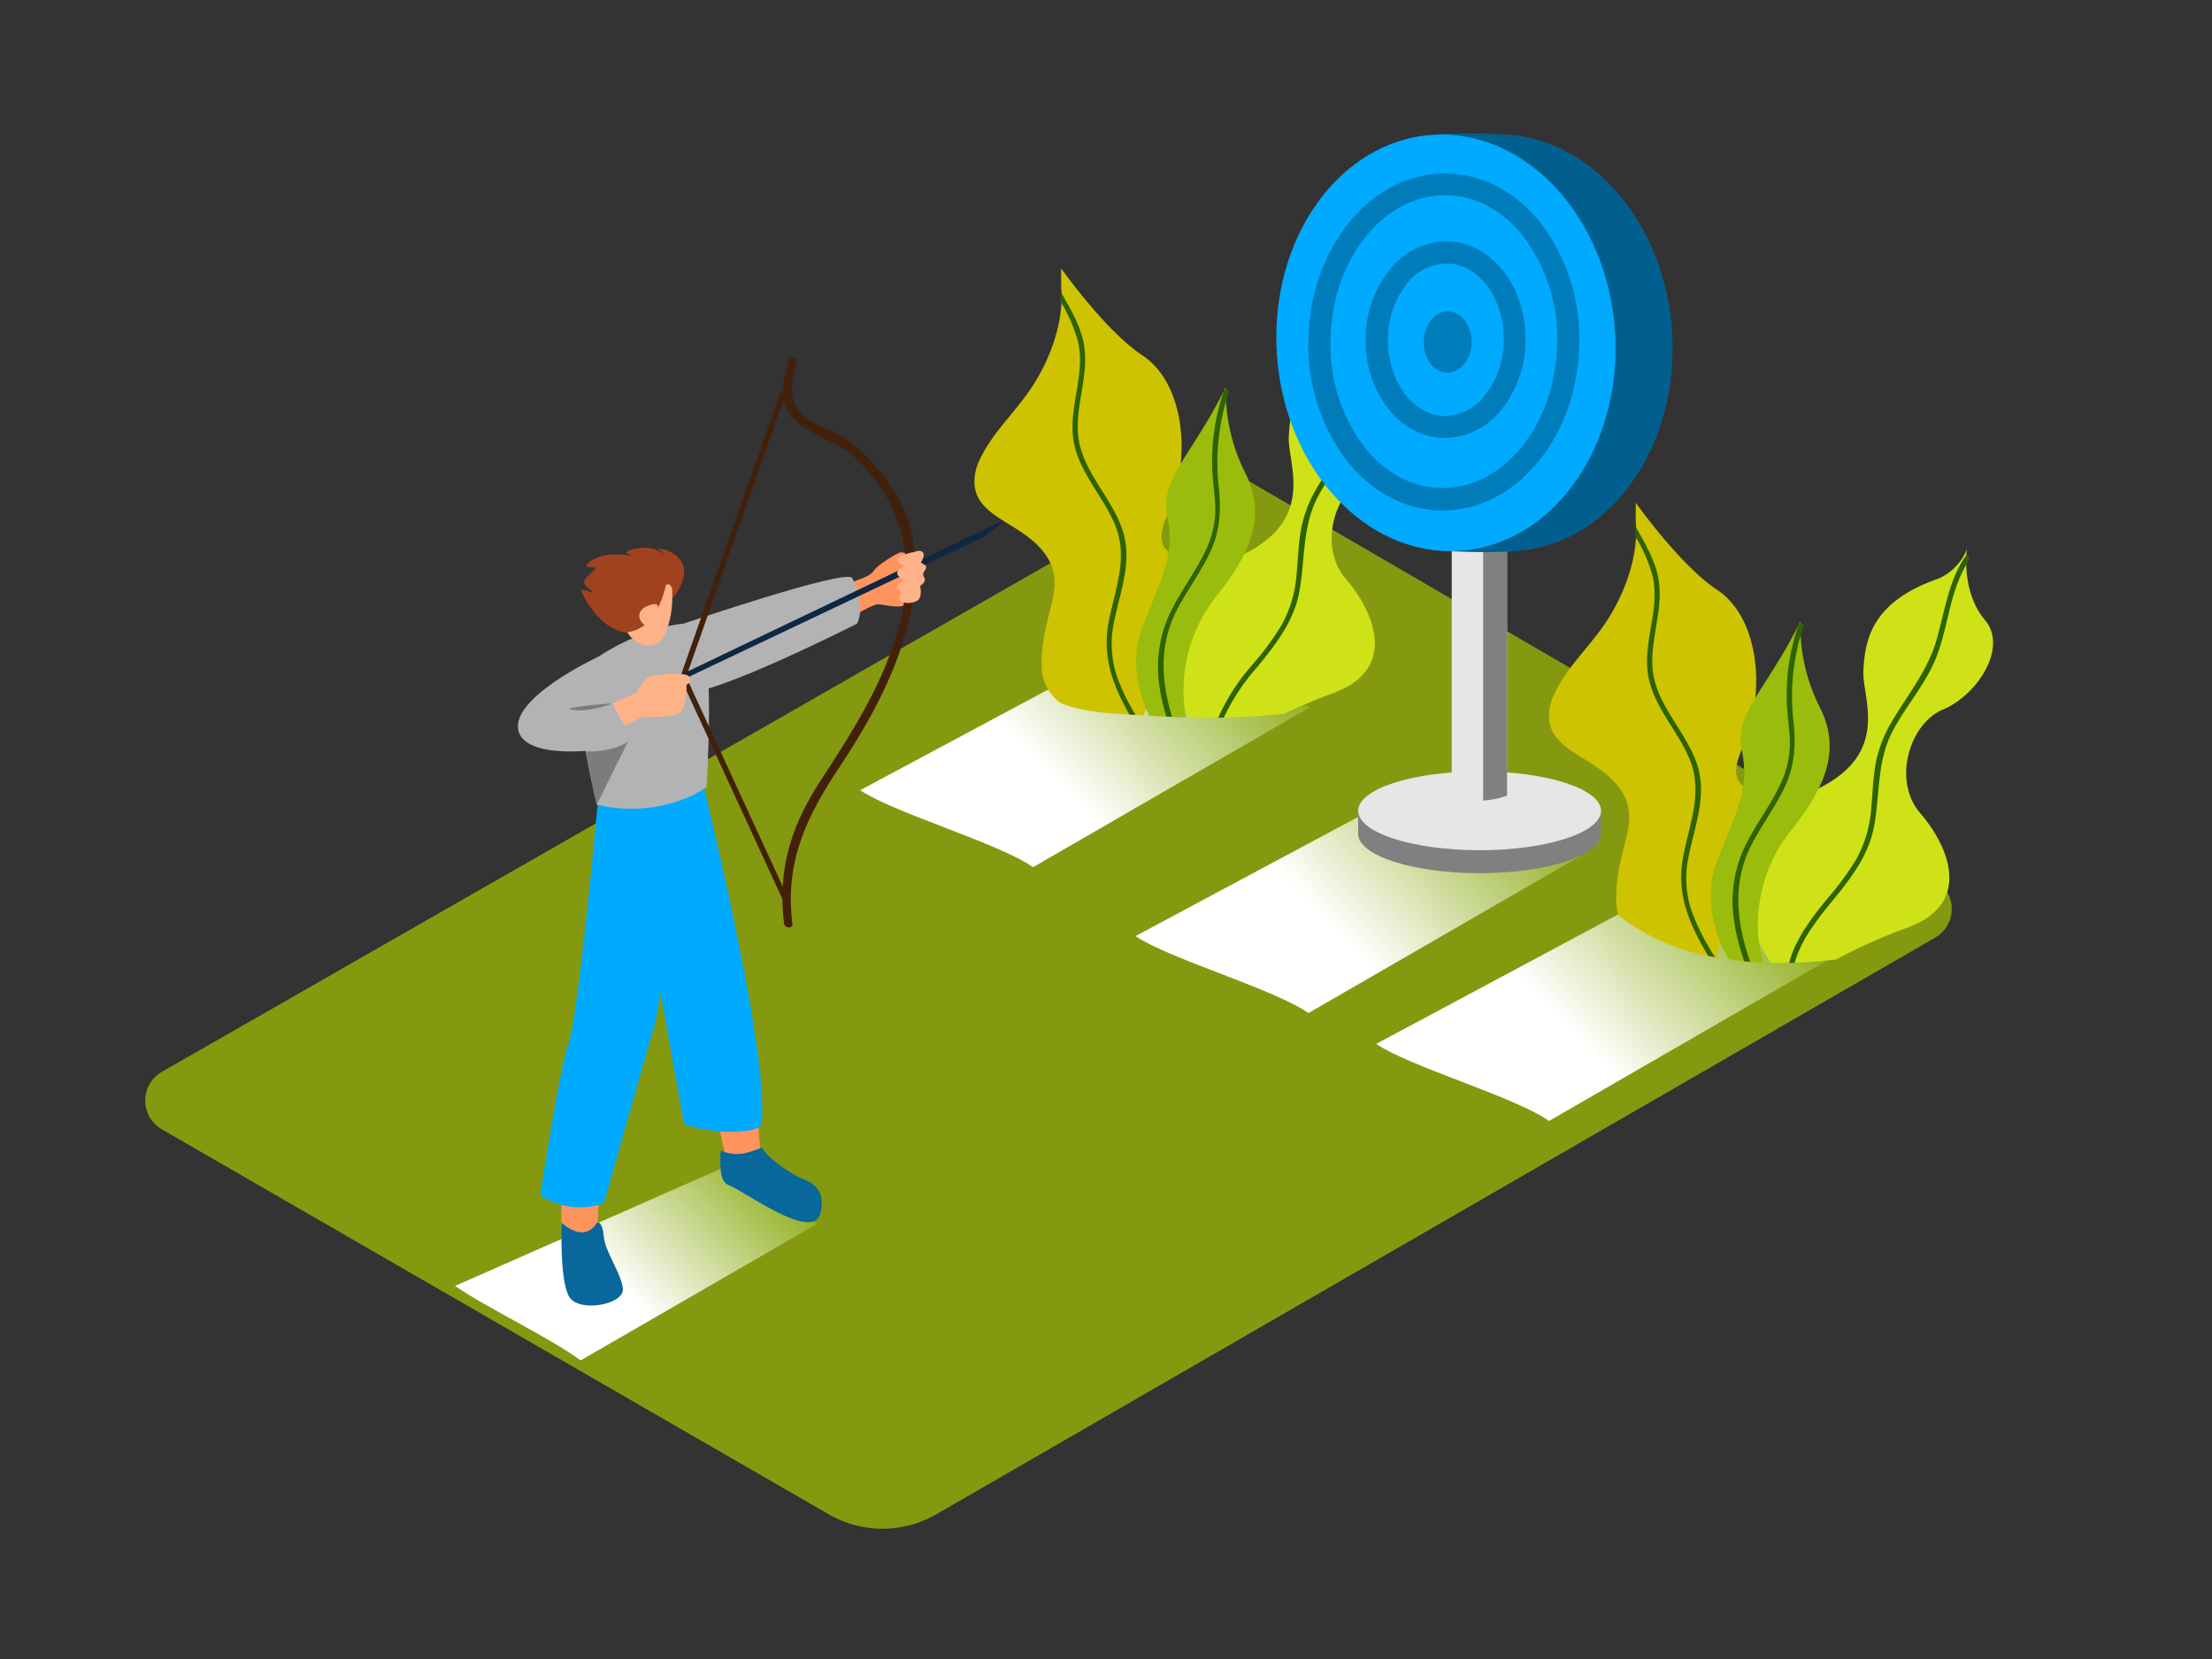<svg xmlns="http://www.w3.org/2000/svg" xmlns:xlink="http://www.w3.org/1999/xlink" viewBox="0 0 400 300"><rect x="0" y="0" width="400" height="300" fill="#333333" stroke="none"/><defs><linearGradient id="linear-gradient" x1="224.87" y1="108.14" x2="190.75" y2="140.58" gradientUnits="userSpaceOnUse"><stop offset="0" stop-color="#88a80d"/><stop offset="1" stop-color="#fff"/></linearGradient><linearGradient id="linear-gradient-2" x1="318.19" y1="154.03" x2="284.07" y2="186.47" xlink:href="#linear-gradient"/><linearGradient id="linear-gradient-3" x1="137.89" y1="205.18" x2="110.68" y2="231.05" xlink:href="#linear-gradient"/><linearGradient id="linear-gradient-4" x1="274.67" y1="134.52" x2="240.55" y2="166.96" xlink:href="#linear-gradient"/></defs><title>101-110</title><g style="isolation:isolate"><g id="Layer_2" data-name="Layer 2"><path d="M350,159.2,223.85,85.85a6,6,0,0,0-6,0l-188.63,108a6,6,0,0,0,0,10.34l120.63,69.64a19.47,19.47,0,0,0,19.47,0L350,169.52A6,6,0,0,0,350,159.2Z" fill="#859910"/><path d="M186.79,156.82l50.07-28.91-34.48-10.09-46.83,25.07C161.59,147,180.84,152.54,186.79,156.82Z" fill="url(#linear-gradient)" style="mix-blend-mode:multiply"/><path d="M280.11,202.71l50.07-28.91L295.7,163.7l-46.83,25.07C254.91,192.91,274.16,198.42,280.11,202.71Z" fill="url(#linear-gradient-2)" style="mix-blend-mode:multiply"/><path d="M105,246l42.74-24.68-16-10.59L82.28,232.54C88.33,236.68,99.09,241.69,105,246Z" fill="url(#linear-gradient-3)" style="mix-blend-mode:multiply"/><path d="M236.59,183.2l50.07-28.91L252.18,144.2l-46.83,25.07C211.39,173.41,230.65,178.92,236.59,183.2Z" fill="url(#linear-gradient-4)" style="mix-blend-mode:multiply"/><path d="M163,99.88c-.25-.23-4.4,2.26-5.07,3.43s-5.3,2.35-5.3,2.35l1.65,5.79s3.49-2.19,4.49-2.18,3.84.9,5.16,0,3.57-4.69,3-6.87S163,99.88,163,99.88Z" fill="#ff945f"/><path d="M101.52,221v-9.8l7,.82L108,223.06S101.52,226.29,101.52,221Z" fill="#ff945f"/><path d="M129,198.8s2.3,11.55,2.77,11.9,6.31,1.09,6-.35-1.1-13-1.1-13" fill="#ff945f"/><path d="M145.31,213.24c-2.06-.79-6.41-3.67-7.54-5.72-3,1.17-4.6,1.65-7.46.56-.1,2.28-.28,5.58,1.43,6.21,2.77,1,15.39,10.54,16.65,5C149,216.58,148.4,214.41,145.31,213.24Z" fill="#08679b"/><path d="M125.7,135.89s13.73,54.18,12,67.38c-.21,1.57-8.12,2.14-14,0,0,0-10.88-58.67-10.1-65.54" fill="#00aaff"/><path d="M108.56,140.08s-3.83,43-5.7,48.41c-1.54,4.48-4.26,21.72-5.17,27.68a13.07,13.07,0,0,0,11.54,1.41c2.26-8,7.63-27.14,9-31.61,1.71-5.7,4.68-36,4.68-36Z" fill="#00aaff"/><path d="M127.78,142.3c.54-9.55,1.17-28.55-2.24-29.38-4.57-1.11-17.34,4.51-20.2,8.37-2,2.72.75,16.37,2.57,24.22C114.27,147.12,122.38,146.12,127.78,142.3Z" fill="#b3b3b3"/><path d="M120.49,109.2a8.46,8.46,0,0,0,3.15-5.08c.61-3.32-2.85-4.91-4.7-4.91,0,0,1.07.76,1.19,1.21,0,0-1.39-1.91-5.07-1.22s-.37,1.33-.37,1.33-3.7-.57-5.76,0-3.09,1.54-2.77,1.89,1.15.05,1.48.29-1.91,1.53-2,2.49,1.6,1.6,1.48,1.82-1.95-.64-2-.29,3.34,7.89,9.09,7.62" fill="#a0421d"/><path d="M121.11,105.77a.41.41,0,0,0-.15-.1.41.41,0,0,0-.18,0,14.91,14.91,0,0,1-3.26.36c-1.09-.07-2.16-.3-3.24-.36-.46,0-.88.64-1.18,1.66a48.5,48.5,0,0,0-.28,5.24,5,5,0,0,0,3.63,4.06c1.92.48,3.21-.54,3.9-2.15a17.24,17.24,0,0,0,1.21-6.71l0-1.12A1.16,1.16,0,0,0,121.11,105.77Z" fill="#ffb288"/><path d="M120.59,104.83s-1.2,9.11-7.42,9.5c-3.07.19-4.24-7.42-4.24-7.42s4.81-4.65,8-4.65A3.41,3.41,0,0,1,120.59,104.83Z" fill="#a0421d"/><path d="M118.83,110.78c-.08-.44,1-2.23-1.63-1.25s-1.58,3.33,0,3.8" fill="#ffb288"/><path d="M108.27,118.72s-16.6,7.69-14.42,13.74,21.35,2.81,26.74,0c0,0-.87-8-1.79-8.37" fill="#b3b3b3"/><path d="M123.54,112.8s29.35-10,30.57-8.29c0,0,2.52,4.85.88,8.26,0,0-26.71,13.56-31.44,12.43" fill="#b3b3b3"/><path d="M101.56,221.12s-.4,10.39,1.36,13.36,9.89,1.41,9.71-1.36-3.2-6.61-3.46-9.59-1.25-2.41-1.25-2.41S106.05,225,101.56,221.12Z" fill="#08679b"/><polyline points="141.62 71 123.54 122.43 142.27 163.08" fill="none" stroke="#42210b" stroke-miterlimit="10"/><path d="M142.62,65.08c-.84,3-1.7,6.6,0,9.45,2.24,3.79,8.19,4.81,11.41,7.71,9.85,8.85,11.81,20.08,8.12,32.45-2.9,9.74-8.32,18.1-13.8,26.53-5.29,8.14-7.76,16-6.57,25.76.12.95,1.62,1,1.5,0-1.36-11.18,2.53-19.23,8.53-28.27,5.14-7.74,9.74-16,12.18-25,2.12-7.83,2.5-16.6-1.65-23.85A35,35,0,0,0,152.41,79c-1.82-1.26-4-1.77-5.84-2.92-4.32-2.64-3.66-6.51-2.51-10.55a.75.75,0,0,0-1.45-.4Z" fill="#42210b"/><polygon points="122 122.54 177.23 96.11 182.64 93.54 177.68 97.18 122 123.6 122 122.54" fill="#0f2741"/><path d="M115.1,125.24s1.3-2.44,2.36-2.83,6.56-1.07,7.2,0a.85.85,0,0,1-.52,1.37s.18,4.75-1.65,5.38-6.3.51-6.3.51l-3.29,1.55-2.13-4Z" fill="#ffb288"/><path d="M165.23,99.86c-.53,0-3.27.75-2.92,1.58a1.64,1.64,0,0,0,1.45.83s-1.85.76-1.48,1.59a2,2,0,0,0,1.45,1s-2.15,1-1.42,1.64l.73.63s-.91,1-.15,1.59,3.19.38,3.49-.76a3.89,3.89,0,0,0,0-2s1.19-.75.78-1.47l-.41-.73s1.21-1.14.49-1.59l-.72-.46s.83-1.19.38-1.81S165.23,99.86,165.23,99.86Z" fill="#ffb288"/><path d="M110.78,127.19s-4,1.63-7.16,1.19S110.78,127.19,110.78,127.19Z" fill="#7c7c7c"/><path d="M105.9,135.89l2,9.62,5.67-11.42S111.17,136,105.9,135.89Z" fill="#7c7c7c"/><path d="M292.14,141.62c5.64,6.43-.23,11.42.13,21.56a7.8,7.8,0,0,0,.47,2.42,39.2,39.2,0,0,0,17.83,7.58c.16-7.81,13.66-13.64,13.1-22.75-.59-9.48-13.37-4.33-8.7-14.87s3-24-4.46-28.9C305,103,298.68,94.88,295.79,90.92c0,1.13,0,2.26,0,3.39.57,6.18-2,13-5.18,17.89-2.94,4.54-7.22,8.33-9.53,13.26a14.65,14.65,0,0,0-.63,1.58C278.25,135.46,287.28,136.07,292.14,141.62Z" fill="#cec300"/><path d="M298.16,122.73c1.18,5.42,5.28,9.5,7.37,14.53,2.57,6.2-.19,12-1.25,18.19-1.12,6.5,1.4,12,4.6,17.39l1.25.25a42.67,42.67,0,0,1-4.27-8.43,18.73,18.73,0,0,1-.46-10c1.13-5.52,3.37-11,1.44-16.57-1.78-5.19-5.91-9.22-7.49-14.49-1.91-6.37,1.76-12.73.51-19.15-.63-3.23-2.34-6.12-3.94-8.95l-.17-.31q0,.84-.12,1.67a27.85,27.85,0,0,1,3.19,7.21C300.32,110.27,296.8,116.47,298.16,122.73Z" fill="#2e6300"/><path d="M351.33,128.32c6-2.48,11.93-11.08,7.59-16.23s-3.25-12.75-3.25-12.75a9.78,9.78,0,0,1-5.15,5.3c-12.2,4.21-13.29,11.24-13.56,16.67s6.24,17.08-13.28,23.32c-18.15,5.8-5.37,26.6-3.49,29.48a82.32,82.32,0,0,0,11.78-.6,104.76,104.76,0,0,1,13.12-5.83c11.66-4.34,7.32-14.64,2.17-20.61S345.37,130.8,351.33,128.32Z" fill="#cfe217"/><path d="M355.3,100.74c-3,4.51-3.65,9.95-5.14,15.06-1.62,5.56-5.2,9.79-8.06,14.7a23.23,23.23,0,0,0-2.87,7.31c-.55,2.82-.59,5.7-.87,8.55a22.17,22.17,0,0,1-2.67,9,53.56,53.56,0,0,1-5.31,7.22c-2.82,3.45-5.71,7.23-6.85,11.53l1,0c1.18-4.2,4.09-7.87,6.86-11.24,3.35-4.09,6.57-8.26,7.53-13.59,1.06-5.88.48-11.75,3.39-17.19,2.45-4.58,6-8.5,7.89-13.38,2.23-5.76,2.39-12.24,5.93-17.47C356.46,100.71,355.63,100.24,355.3,100.74Z" fill="#2e6300"/><path d="M318.85,174.07c-2.35-7.55-.39-17.09,4.82-23.64,6-7.49,9.5-14.47,5.43-22.49a32.78,32.78,0,0,1-3.53-15.58c-6,12.2-11.93,16.54-10.61,23.19s-.24,9.62-4.38,19.92c-2.93,7.29,0,14.45,2,18C314.66,173.79,316.75,174,318.85,174.07Z" fill="#9abc0c"/><path d="M315.42,173.83l1.07.09c-2.42-6.92-3.33-14.21.22-21.13,1.85-3.61,4.34-6.86,6.06-10.54,1.85-4,2-7.75,1.52-12.06a39.42,39.42,0,0,1,1.82-16.87c.2-.58-.72-.83-.91-.25a38.62,38.62,0,0,0-2.07,14.45c.13,2.6.63,5.19.52,7.8a17.51,17.51,0,0,1-1.89,6.87c-1.84,3.8-4.46,7.16-6.28,11a23,23,0,0,0-1.95,13A38.13,38.13,0,0,0,315.42,173.83Z" fill="#2e6300"/><path d="M188.24,99.25c5.64,6.43-.23,11.42.13,21.56a8.23,8.23,0,0,0,3.41,6.31c4.66,1.88,10.06,1.94,15.07,2.23,1.63-7.1,13.44-12.76,12.91-21.3-.59-9.48-13.37-4.33-8.7-14.87s3-24-4.46-28.9c-5.53-3.67-11.82-11.78-14.71-15.73,0,1.13,0,2.26,0,3.39.57,6.18-2,13-5.18,17.89-2.94,4.54-7.22,8.33-9.53,13.26a14.62,14.62,0,0,0-.63,1.58C174.35,93.1,183.38,93.7,188.24,99.25Z" fill="#cec300"/><path d="M194.26,80.36c1.18,5.42,5.28,9.5,7.37,14.53,2.57,6.2-.19,12-1.25,18.19-1,6,1,11.13,3.86,16.13l1.11.06a37,37,0,0,1-3.39-7,18.73,18.73,0,0,1-.46-10c1.13-5.52,3.37-11,1.44-16.57-1.78-5.19-5.91-9.22-7.49-14.49-1.91-6.37,1.76-12.73.51-19.15-.63-3.23-2.34-6.12-3.94-8.95l-.17-.31q0,.84-.12,1.67a27.85,27.85,0,0,1,3.19,7.21C196.42,67.91,192.9,74.11,194.26,80.36Z" fill="#2e6300"/><path d="M247.43,85.95c6-2.48,11.93-11.08,7.59-16.23S251.77,57,251.77,57a9.78,9.78,0,0,1-5.15,5.3c-12.2,4.21-13.29,11.24-13.56,16.67S239.3,96,219.78,102.26c-15.76,5-8.2,21.38-4.7,27.49a131.81,131.81,0,0,0,16.47-.62,1.6,1.6,0,0,1,.48,0c2.46-1.16,5.5-2.48,9.17-3.84,11.66-4.34,7.32-14.64,2.17-20.61S241.47,88.43,247.43,85.95Z" fill="#cfe217"/><path d="M251.39,58.37c-3,4.51-3.65,9.95-5.14,15.06-1.62,5.56-5.2,9.79-8.06,14.7a23.23,23.23,0,0,0-2.87,7.31c-.55,2.82-.59,5.7-.87,8.55a22.17,22.17,0,0,1-2.67,9,53.56,53.56,0,0,1-5.31,7.22,37.41,37.41,0,0,0-6.17,9.56l1,0a39,39,0,0,1,6.15-9.27c3.35-4.09,6.57-8.26,7.53-13.59,1.06-5.88.48-11.75,3.39-17.19,2.45-4.58,6-8.5,7.89-13.38,2.23-5.76,2.39-12.24,5.93-17.47C252.55,58.35,251.73,57.87,251.39,58.37Z" fill="#2e6300"/><path d="M208,129.43q3.24.23,6.46.31a27.3,27.3,0,0,1,5.32-21.68c6-7.49,9.5-14.47,5.43-22.49A32.78,32.78,0,0,1,221.67,70c-6,12.2-11.93,16.54-10.61,23.19s-.24,9.62-4.38,19.92c-2.51,6.26-.69,12.42,1.13,16.31Z" fill="#9abc0c"/><path d="M210.93,129.6l1,0c-1.93-6.34-2.38-12.93.85-19.22,1.85-3.61,4.34-6.86,6.06-10.54,1.85-4,2-7.75,1.52-12.06A39.42,39.42,0,0,1,222.21,71c.2-.58-.72-.83-.91-.25a38.62,38.62,0,0,0-2.07,14.45c.13,2.6.63,5.19.52,7.8a17.51,17.51,0,0,1-1.89,6.87c-1.84,3.8-4.46,7.16-6.28,11a23,23,0,0,0-1.95,13A35.44,35.44,0,0,0,210.93,129.6Z" fill="#2e6300"/><polyline points="245.6 146.62 245.6 150.77 289.52 150.77 289.52 146.62" fill="gray"/><ellipse cx="267.56" cy="150.77" rx="21.96" ry="7.13" fill="gray"/><ellipse cx="267.56" cy="146.62" rx="21.96" ry="7.13" fill="#e6e6e6"/><path d="M272.52,143.88c0-.12,0-.23,0-.35V92.6a5,5,0,0,0-5-5h0a5,5,0,0,0-5,5v50.92c0,.13,0,.24,0,.37A14.1,14.1,0,0,0,272.52,143.88Z" fill="#e6e6e6"/><path d="M268.2,87.68v57.07a15,15,0,0,0,4.32-.87c0-.12,0-.23,0-.35V92.6A5,5,0,0,0,268.2,87.68Z" fill="gray"/><path d="M302.33,60c-1.24-19.28-14.06-34.41-29.4-35.61h0l-.37,0h-.17a94.42,94.42,0,0,0-13.34,0l5,.9c-14.16,4-24.09,20.11-22.9,38.65,1.09,17,11.2,30.79,24.1,34.63l-3.7,1.07s9.82.49,13.4-.12l.11,0C291.5,97.88,303.63,80.44,302.33,60Z" fill="#00aaff"/><path d="M302.33,60c-1.24-19.28-14.06-34.41-29.4-35.61h0l-.37,0h-.17a94.42,94.42,0,0,0-13.34,0l5,.9c-14.16,4-24.09,20.11-22.9,38.65,1.09,17,11.2,30.79,24.1,34.63l-3.7,1.07s9.82.49,13.4-.12l.11,0C291.5,97.88,303.63,80.44,302.33,60Z" opacity="0.44"/><ellipse cx="261.47" cy="62.02" rx="30.64" ry="37.69" transform="translate(-3.43 16.84) rotate(-3.67)" fill="#00aaff"/><path d="M260.89,92.31h-.37c-6.63-.12-12.77-3.47-17.3-9.43a34.5,34.5,0,0,1-6.62-21.5c.31-16.8,11.52-30.25,25.06-30,6.63.12,12.77,3.47,17.3,9.43a34.5,34.5,0,0,1,6.62,21.5C285.26,78.94,274.22,92.31,260.89,92.31Zm.39-57c-11.16,0-20.41,11.62-20.68,26.09a30.49,30.49,0,0,0,5.8,19c3.77,5,8.81,7.75,14.19,7.85h.3c11.16,0,20.41-11.62,20.68-26.09h0a30.49,30.49,0,0,0-5.8-19c-3.77-5-8.81-7.75-14.19-7.85Z" fill="#00aaff"/><path d="M261.31,79.2h-.23c-8-.15-14.31-8.25-14.13-18.05a20,20,0,0,1,4.31-12.32,13.29,13.29,0,0,1,10.48-5.19c8,.15,14.31,8.25,14.13,18.05A20,20,0,0,1,271.56,74,13.23,13.23,0,0,1,261.31,79.2Zm.21-31.57a9.32,9.32,0,0,0-7.16,3.73A16,16,0,0,0,251,61.22c-.14,7.6,4.43,13.87,10.2,14a9.28,9.28,0,0,0,7.31-3.73,16,16,0,0,0,3.41-9.86c.14-7.6-4.43-13.87-10.2-14Z" fill="#00aaff"/><ellipse cx="261.44" cy="61.82" rx="5.55" ry="4.33" transform="matrix(0.02, -1, 1, 0.02, 194.74, 322.05)" fill="#00aaff"/><g opacity="0.27"><path d="M260.89,92.31h-.37c-6.63-.12-12.77-3.47-17.3-9.43a34.5,34.5,0,0,1-6.62-21.5c.31-16.8,11.52-30.25,25.06-30,6.63.12,12.77,3.47,17.3,9.43a34.5,34.5,0,0,1,6.62,21.5C285.26,78.94,274.22,92.31,260.89,92.31Zm.39-57c-11.16,0-20.41,11.62-20.68,26.09a30.49,30.49,0,0,0,5.8,19c3.77,5,8.81,7.75,14.19,7.85h.3c11.16,0,20.41-11.62,20.68-26.09h0a30.49,30.49,0,0,0-5.8-19c-3.77-5-8.81-7.75-14.19-7.85Z"/><path d="M261.31,79.2h-.23c-8-.15-14.31-8.25-14.13-18.05a20,20,0,0,1,4.31-12.32,13.29,13.29,0,0,1,10.48-5.19c8,.15,14.31,8.25,14.13,18.05A20,20,0,0,1,271.56,74,13.23,13.23,0,0,1,261.31,79.2Zm.21-31.57a9.32,9.32,0,0,0-7.16,3.73A16,16,0,0,0,251,61.22c-.14,7.6,4.43,13.87,10.2,14a9.28,9.28,0,0,0,7.31-3.73,16,16,0,0,0,3.41-9.86c.14-7.6-4.43-13.87-10.2-14Z"/><ellipse cx="261.44" cy="61.82" rx="5.55" ry="4.33" transform="matrix(0.02, -1, 1, 0.02, 194.74, 322.05)"/></g></g></g></svg>